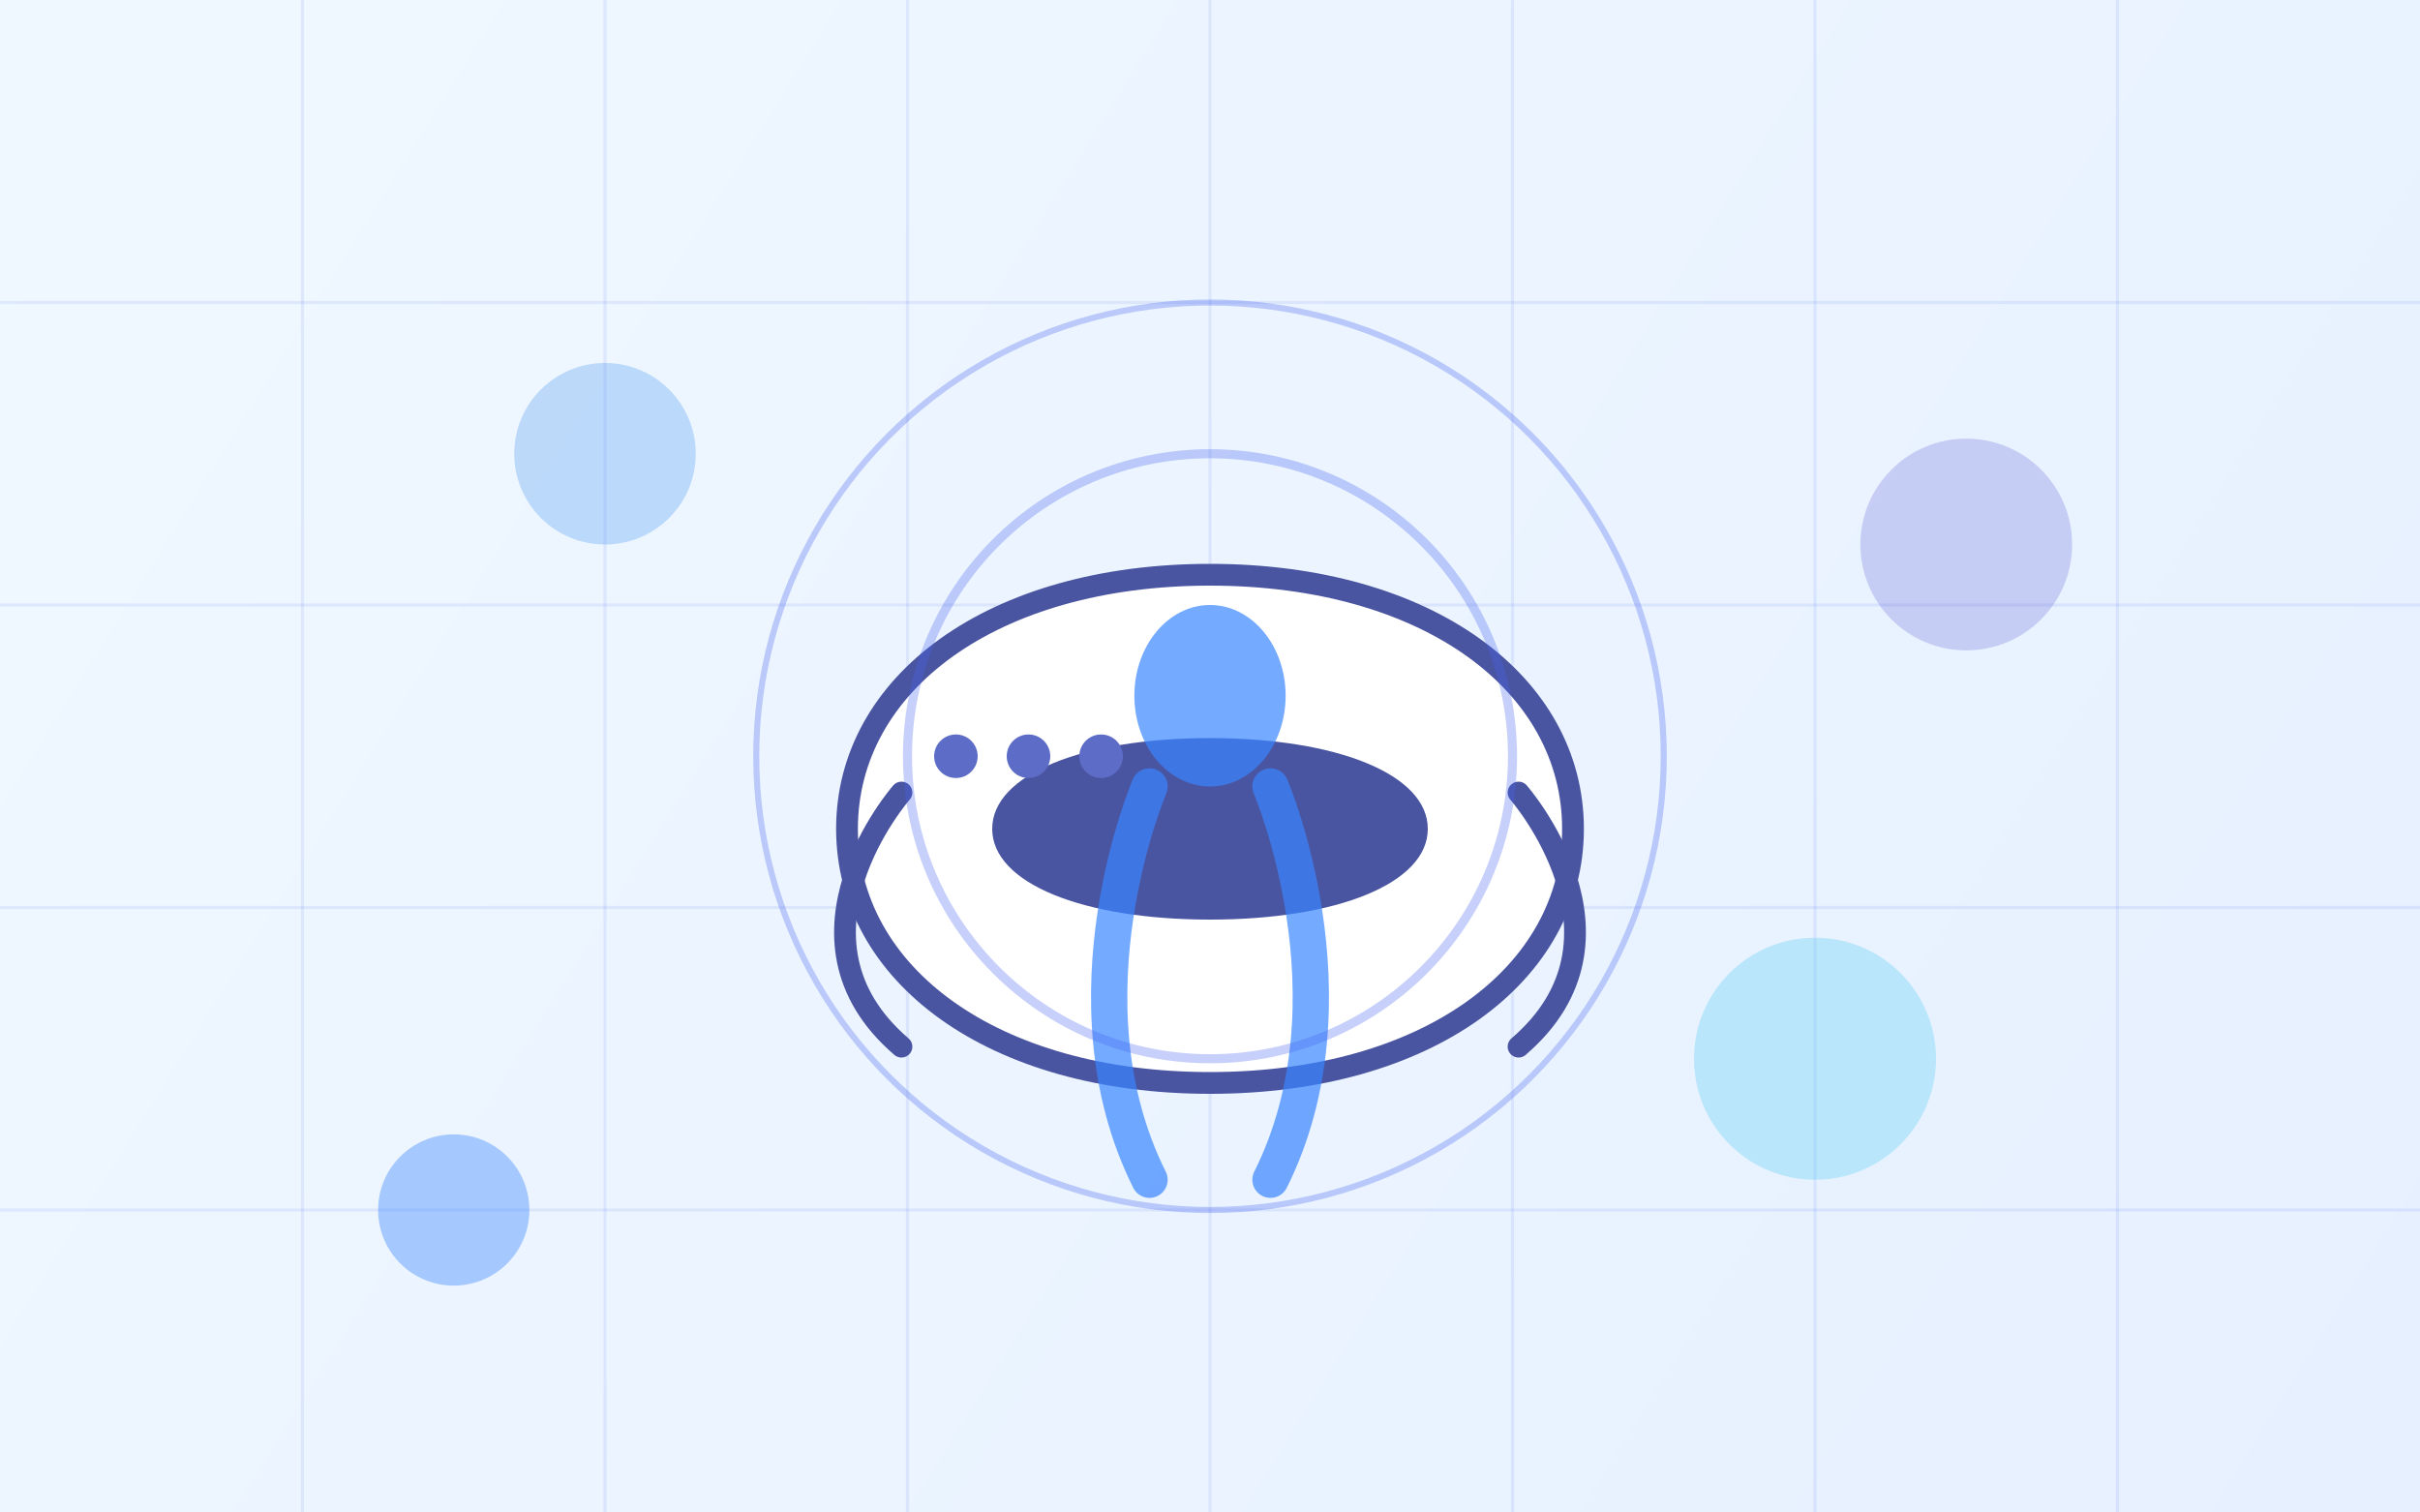 <?xml version="1.0" encoding="UTF-8"?>
<svg xmlns="http://www.w3.org/2000/svg" width="800" height="500" viewBox="0 0 800 500" fill="none">
  <rect width="800" height="500" fill="#F0F8FF"/>
  
  <!-- Background gradient -->
  <rect width="800" height="500" fill="url(#blue_gradient)"/>
  
  <!-- Grid pattern -->
  <path d="M0 100H800 M0 200H800 M0 300H800 M0 400H800" stroke="#4361EE" stroke-opacity="0.1" stroke-width="1"/>
  <path d="M100 0V500 M200 0V500 M300 0V500 M400 0V500 M500 0V500 M600 0V500 M700 0V500" stroke="#4361EE" stroke-opacity="0.1" stroke-width="1"/>
  
  <!-- VR Headset -->
  <g transform="translate(400, 250) scale(1.2)">
    <!-- VR Headset body -->
    <path d="M0 -50C-60 -50 -100 -20 -100 20C-100 60 -60 90 0 90C60 90 100 60 100 20C100 -20 60 -50 0 -50Z" fill="white" stroke="#4A55A2" stroke-width="6"/>
    <path d="M-60 20C-60 5 -35 -5 0 -5C35 -5 60 5 60 20C60 35 35 45 0 45C-35 45 -60 35 -60 20Z" fill="#4A55A2"/>
    
    <!-- Sensors -->
    <circle cx="-70" cy="0" r="6" fill="#5D6CC6"/>
    <circle cx="-50" cy="0" r="6" fill="#5D6CC6"/>
    <circle cx="-30" cy="0" r="6" fill="#5D6CC6"/>
    
    <!-- Strap -->
    <path d="M-85 10C-85 10 -120 50 -85 80" stroke="#4A55A2" stroke-width="6" stroke-linecap="round"/>
    <path d="M85 10C85 10 120 50 85 80" stroke="#4A55A2" stroke-width="6" stroke-linecap="round"/>
  </g>
  
  <!-- User silhouette -->
  <g transform="translate(400, 330)">
    <ellipse cx="0" cy="-100" rx="25" ry="30" fill="#3A86FF" opacity="0.7"/>
    <path d="M-20 -70C-20 -70 -50 0 -20 60" stroke="#3A86FF" stroke-width="12" stroke-linecap="round" opacity="0.7"/>
    <path d="M20 -70C20 -70 50 0 20 60" stroke="#3A86FF" stroke-width="12" stroke-linecap="round" opacity="0.7"/>
  </g>
  
  <!-- Virtual environment elements - abstract -->
  <circle cx="200" cy="150" r="30" fill="#4895EF" fill-opacity="0.3"/>
  <circle cx="600" cy="350" r="40" fill="#4CC9F0" fill-opacity="0.3"/>
  <circle cx="150" cy="400" r="25" fill="#3A86FF" fill-opacity="0.4"/>
  <circle cx="650" cy="180" r="35" fill="#3F37C9" fill-opacity="0.2"/>
  
  <!-- Pulse effect -->
  <circle cx="400" cy="250" r="150" stroke="#4361EE" stroke-opacity="0.3" stroke-width="2" fill="none">
    <animate attributeName="r" from="150" to="200" dur="3s" repeatCount="indefinite"/>
    <animate attributeName="stroke-opacity" from="0.3" to="0" dur="3s" repeatCount="indefinite"/>
  </circle>
  
  <circle cx="400" cy="250" r="100" stroke="#4361EE" stroke-opacity="0.3" stroke-width="3" fill="none">
    <animate attributeName="r" from="100" to="150" dur="3s" repeatCount="indefinite"/>
    <animate attributeName="stroke-opacity" from="0.3" to="0" dur="3s" repeatCount="indefinite"/>
  </circle>
  
  <!-- Gradients -->
  <defs>
    <linearGradient id="blue_gradient" x1="0" y1="0" x2="800" y2="500" gradientUnits="userSpaceOnUse">
      <stop offset="0%" stop-color="#F0F8FF"/>
      <stop offset="100%" stop-color="#E6F0FF"/>
    </linearGradient>
  </defs>
</svg>